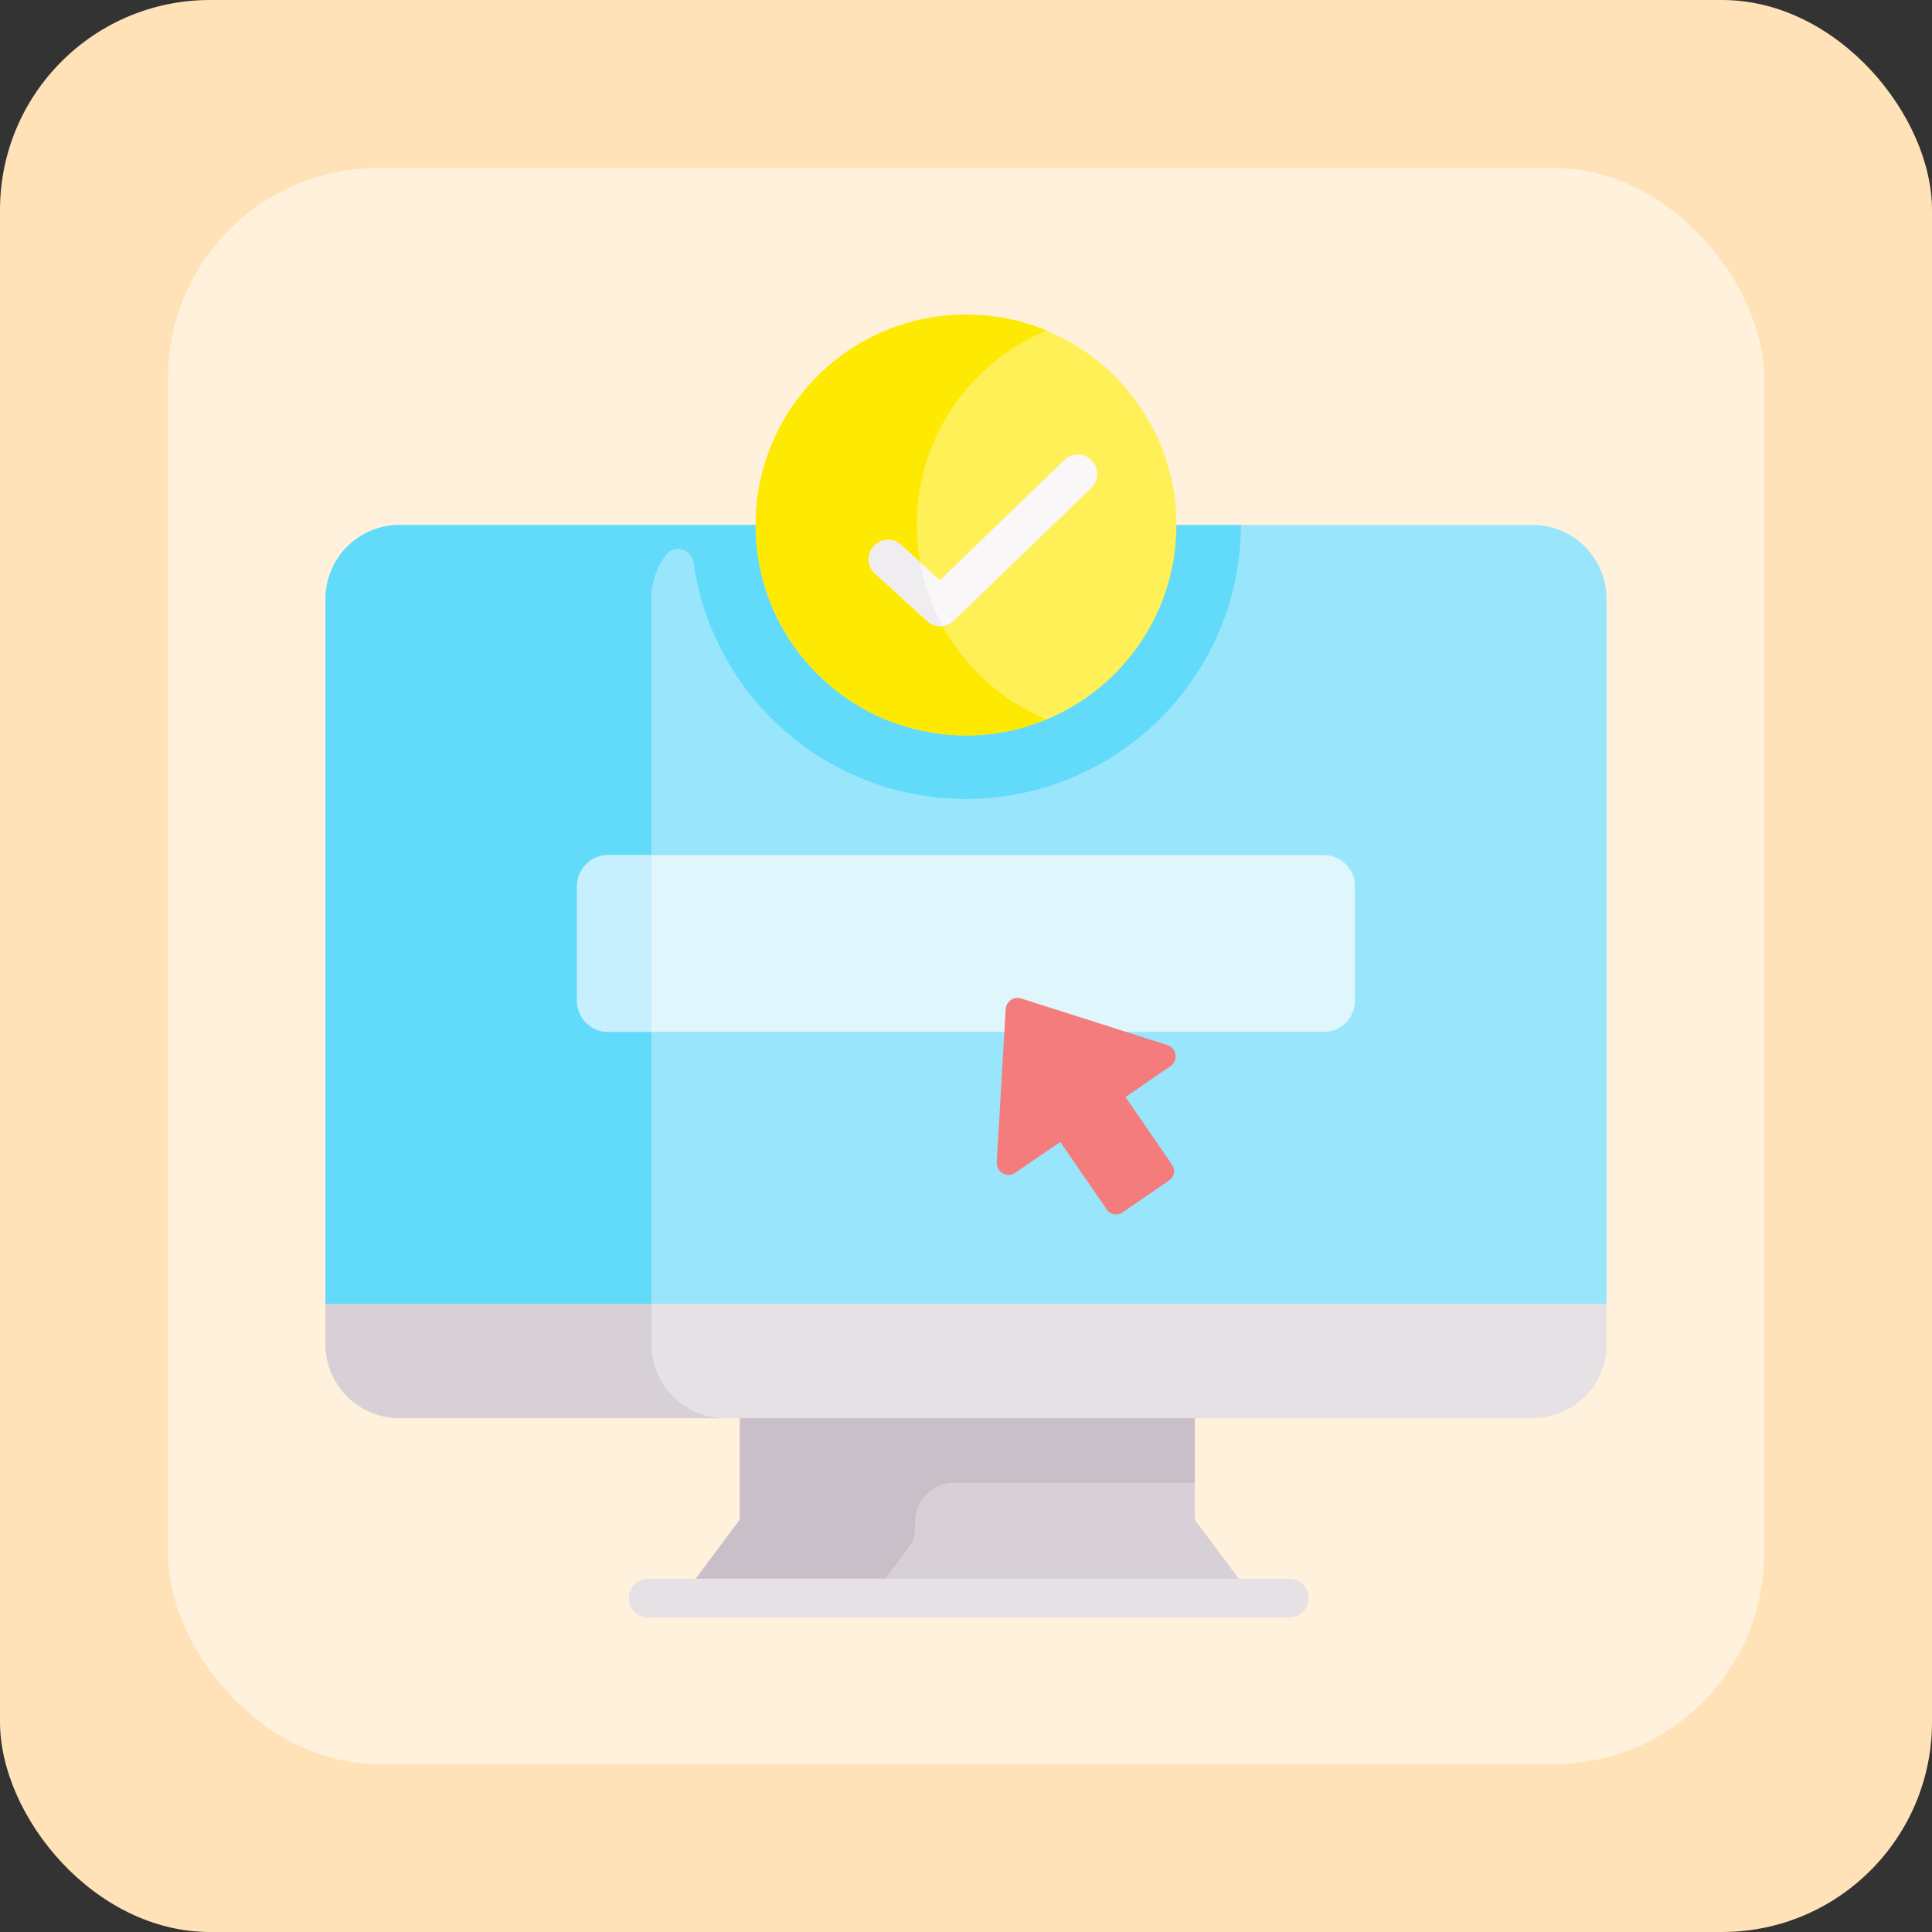 <svg xmlns="http://www.w3.org/2000/svg" width="92" height="92" viewBox="0 0 92 92">
  <rect x="0" y="0" width="92" height="92" fill="#333333" stroke="none"/>
  <g id="Grupo_31688" data-name="Grupo 31688" transform="translate(-783 -6038)">
    <rect id="Rectángulo_4509" data-name="Rectángulo 4509" width="92" height="92" rx="10" transform="translate(783 6038)" fill="#ffe2b8"/>
    <rect id="Rectángulo_4514" data-name="Rectángulo 4514" width="76" height="76" rx="10" transform="translate(791 6046)" fill="#fff1db"/>
    <g id="reserva_1_" data-name="reserva (1)" transform="translate(794.282 6052.981)">
      <path id="Trazado_19255" data-name="Trazado 19255" d="M166.353,396.813v4.834l2.783,3.732H141.907l2.783-3.732v-9.063h21.548Z" transform="translate(-120.742 -344.263)" fill="#d7d0d6"/>
      <path id="Trazado_19256" data-name="Trazado 19256" d="M166.353,396.813l-.114-4.23H144.69v9.063l-2.783,3.732h9.021l1.819-2.439a1.439,1.439,0,0,0,.286-.861v-.33a1.858,1.858,0,0,1,1.858-1.858h11.462v-3.078Z" transform="translate(-120.742 -344.263)" fill="#c9bfc8"/>
      <path id="Trazado_19257" data-name="Trazado 19257" d="M60.09,302.582H13.583L4.218,312.45v1.918a3.524,3.524,0,0,0,3.523,3.523H61.7a3.524,3.524,0,0,0,3.523-3.523V312.45Z" transform="translate(0 -265.34)" fill="#e5e1e5"/>
      <g id="Grupo_29243" data-name="Grupo 29243" transform="translate(4.218 0)">
        <g id="XMLID_520_" transform="translate(0 10.019)">
          <g id="Grupo_29240" data-name="Grupo 29240">
            <path id="Trazado_19258" data-name="Trazado 19258" d="M65.219,84.923v33.569h-61V84.923A3.523,3.523,0,0,1,7.742,81.4H61.7A3.523,3.523,0,0,1,65.219,84.923Z" transform="translate(-4.219 -81.402)" fill="#99e6fc"/>
          </g>
        </g>
        <path id="Trazado_19259" data-name="Trazado 19259" d="M19.736,314.368V302.583H13.582l-9.364,9.868v1.918a3.524,3.524,0,0,0,3.523,3.523H23.259a3.524,3.524,0,0,1-3.522-3.523Z" transform="translate(-4.218 -265.34)" fill="#d7d0d6"/>
        <g id="Grupo_29241" data-name="Grupo 29241" transform="translate(14.446 60.192)">
          <path id="Trazado_19260" data-name="Trazado 19260" d="M153.03,490.884H122.512a.923.923,0,0,1,0-1.846H153.03a.923.923,0,1,1,0,1.846Z" transform="translate(-121.589 -489.038)" fill="#e5e1e5"/>
        </g>
        <path id="Trazado_19261" data-name="Trazado 19261" d="M23.26,81.4H7.742a3.523,3.523,0,0,0-3.523,3.523v33.568H19.737V84.923a3.5,3.5,0,0,1,.677-2.074.737.737,0,0,1,1.329.325A13.1,13.1,0,0,0,47.815,81.4Z" transform="translate(-4.219 -71.383)" fill="#62dbfb"/>
        <circle id="Elipse_252" data-name="Elipse 252" cx="10.019" cy="10.019" r="10.019" transform="translate(20.481)" fill="#fef056"/>
        <path id="Trazado_19262" data-name="Trazado 19262" d="M178.293,10.019A10.023,10.023,0,0,1,184.477.761a10.019,10.019,0,1,0,0,18.514,10.023,10.023,0,0,1-6.185-9.257Z" transform="translate(-150.139 0)" fill="#fee903"/>
        <g id="Grupo_29242" data-name="Grupo 29242" transform="translate(25.863 6.652)">
          <path id="Trazado_19263" data-name="Trazado 19263" d="M217.762,62.232a.921.921,0,0,1-.621-.24l-2.49-2.264a.923.923,0,0,1,1.242-1.366l1.85,1.682,5.942-5.737a.923.923,0,0,1,1.282,1.328L218.4,61.973a.921.921,0,0,1-.641.259Z" transform="translate(-214.349 -54.047)" fill="#f9f7f8"/>
        </g>
        <path id="Trazado_19264" data-name="Trazado 19264" d="M216.8,88.213l-.9-.822a.923.923,0,0,0-1.242,1.366l2.49,2.264a.908.908,0,0,0,.73.233A9.944,9.944,0,0,1,216.8,88.213Z" transform="translate(-188.485 -76.424)" fill="#efedef"/>
        <path id="Trazado_19265" data-name="Trazado 19265" d="M137.112,217.528a1.481,1.481,0,0,0,1.481-1.481v-5.455a1.481,1.481,0,0,0-1.481-1.481H103.035a1.481,1.481,0,0,0-1.481,1.481v5.455a1.481,1.481,0,0,0,1.481,1.481Z" transform="translate(-89.574 -183.373)" fill="#dff6fd"/>
        <path id="Trazado_19266" data-name="Trazado 19266" d="M105.092,209.111h-2.057a1.481,1.481,0,0,0-1.481,1.481v5.455a1.481,1.481,0,0,0,1.481,1.481h2.057Z" transform="translate(-89.574 -183.373)" fill="#c8effe"/>
        <path id="Trazado_19267" data-name="Trazado 19267" d="M272.031,266.6l-6.958-2.217a.567.567,0,0,0-.739.508l-.426,7.29a.567.567,0,0,0,.888.5l2.138-1.469,2.215,3.223a.537.537,0,0,0,.746.138l2.223-1.527a.537.537,0,0,0,.138-.746l-2.215-3.223,2.138-1.469A.567.567,0,0,0,272.031,266.6Z" transform="translate(-231.944 -231.817)" fill="#f47c7c"/>
      </g>
    </g>
  </g>
</svg>
